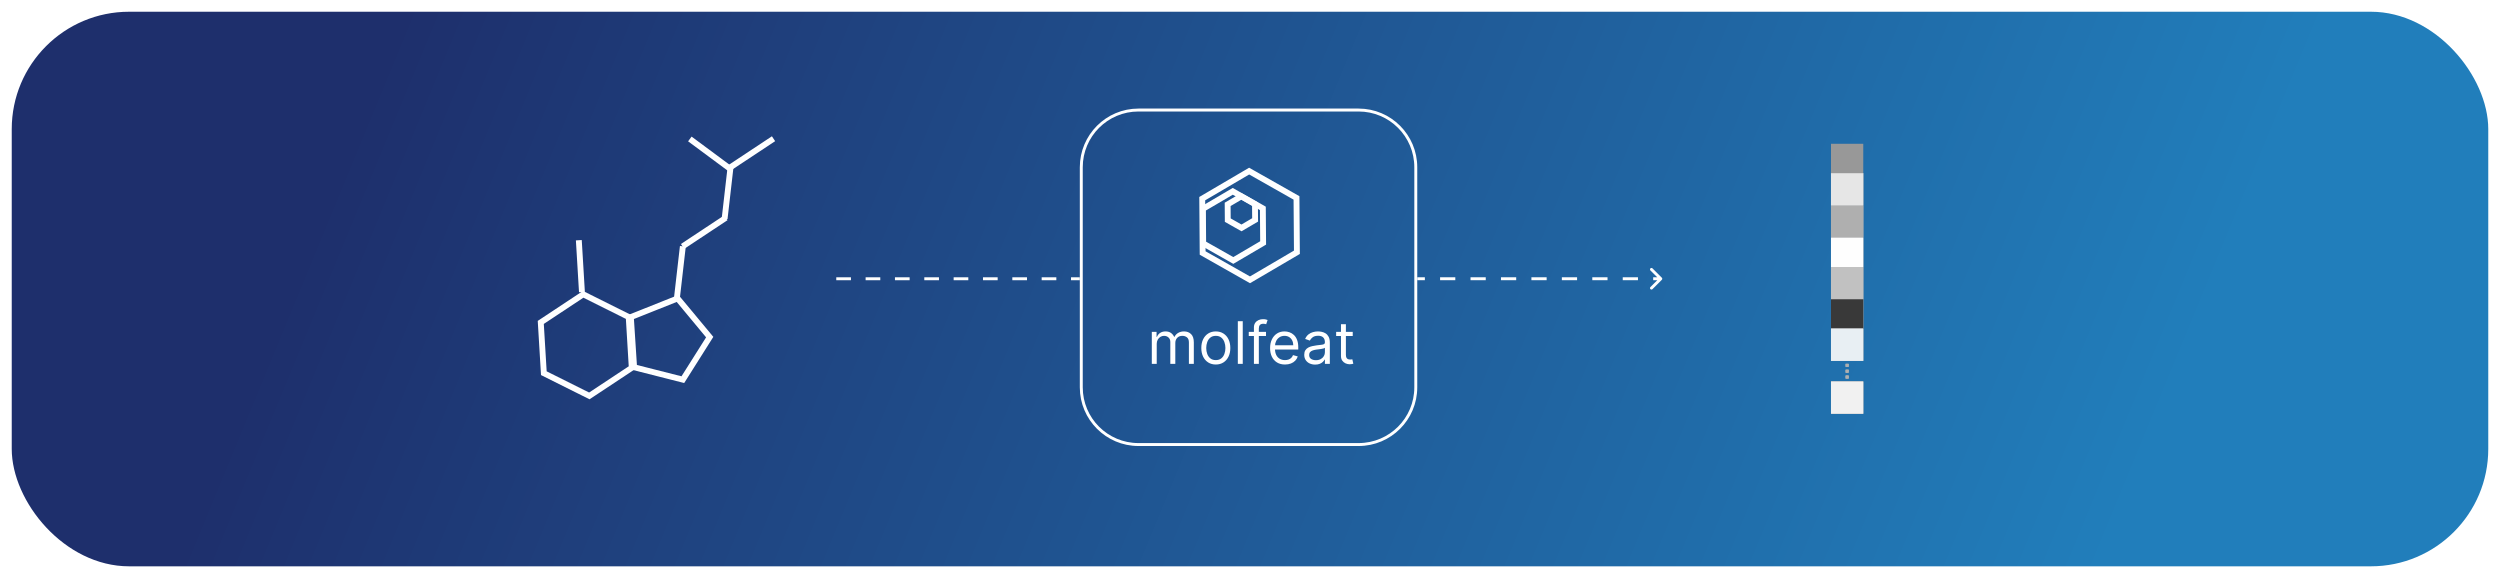 <svg width="852" height="197" viewBox="0 0 852 197" fill="none" xmlns="http://www.w3.org/2000/svg">
<g filter="url(#filter0_d_838_33798)">
<rect x="4" width="844" height="189" rx="40" fill="url(#paint0_linear_838_33798)"/>
</g>
<rect x="624" y="70" width="11" height="11" fill="#AFAFAF"/>
<rect x="624" y="70" width="11" height="11" fill="#AFAFAF"/>
<rect x="624" y="70" width="11" height="11" fill="#AFAFAF"/>
<rect x="624" y="81" width="11" height="10" fill="#AFAFAF"/>
<rect x="624" y="81" width="11" height="10" fill="#AFAFAF"/>
<rect x="624" y="81" width="11" height="10" fill="#FEFEFE"/>
<rect x="624" y="91" width="11" height="11" fill="#AFAFAF"/>
<rect x="624" y="91" width="11" height="11" fill="#AFAFAF"/>
<rect x="624" y="91" width="11" height="11" fill="#C1C1C1"/>
<rect x="624" y="102" width="11" height="10" fill="#AFAFAF"/>
<rect x="624" y="102" width="11" height="10" fill="#AFAFAF"/>
<rect x="624" y="102" width="11" height="10" fill="#393939"/>
<rect x="624" y="112" width="11" height="11" fill="#AFAFAF"/>
<rect x="624" y="112" width="11" height="11" fill="#AFAFAF"/>
<rect x="624" y="112" width="11" height="11" fill="#E8EFF3"/>
<rect x="624" y="130" width="11" height="11" fill="#AFAFAF"/>
<rect x="624" y="130" width="11" height="11" fill="#AFAFAF"/>
<rect x="624" y="130" width="11" height="11" fill="#F1F1F1"/>
<rect x="629" y="124" width="1" height="1" fill="#AFAFAF"/>
<rect x="629" y="124" width="1" height="1" fill="#AFAFAF"/>
<rect x="629" y="124" width="1" height="1" fill="#AFAFAF"/>
<rect x="629" y="126" width="1" height="1" fill="#AFAFAF"/>
<rect x="629" y="126" width="1" height="1" fill="#AFAFAF"/>
<rect x="629" y="126" width="1" height="1" fill="#AFAFAF"/>
<rect x="629" y="128" width="1" height="1" fill="#AFAFAF"/>
<rect x="629" y="128" width="1" height="1" fill="#AFAFAF"/>
<rect x="629" y="128" width="1" height="1" fill="#AFAFAF"/>
<rect x="624" y="59" width="11" height="11" fill="#AFAFAF"/>
<rect x="624" y="59" width="11" height="11" fill="#AFAFAF"/>
<rect x="624" y="59" width="11" height="11" fill="#E6E6E6"/>
<rect x="624" y="49" width="11" height="10" fill="#989898"/>
<path d="M482.5 57C482.5 46.23 473.77 37.5 463 37.5H388C377.23 37.5 368.5 46.23 368.5 57V132C368.5 142.77 377.23 151.5 388 151.5H463C473.77 151.5 482.5 142.77 482.5 132V57Z" stroke="white"/>
<path d="M392.536 124V113.091H394.155V114.795H394.297C394.525 114.213 394.892 113.761 395.398 113.439C395.905 113.112 396.513 112.949 397.224 112.949C397.943 112.949 398.542 113.112 399.02 113.439C399.503 113.761 399.88 114.213 400.15 114.795H400.263C400.543 114.232 400.962 113.785 401.52 113.453C402.079 113.117 402.749 112.949 403.53 112.949C404.506 112.949 405.304 113.254 405.924 113.865C406.544 114.471 406.854 115.416 406.854 116.699V124H405.178V116.699C405.178 115.894 404.958 115.319 404.518 114.973C404.077 114.627 403.559 114.455 402.962 114.455C402.195 114.455 401.601 114.687 401.18 115.151C400.758 115.61 400.547 116.192 400.547 116.898V124H398.843V116.528C398.843 115.908 398.642 115.409 398.239 115.03C397.837 114.646 397.318 114.455 396.684 114.455C396.248 114.455 395.841 114.571 395.462 114.803C395.088 115.035 394.785 115.357 394.553 115.768C394.326 116.176 394.212 116.647 394.212 117.182V124H392.536ZM414.351 124.227C413.366 124.227 412.502 123.993 411.758 123.524C411.02 123.055 410.442 122.4 410.025 121.557C409.613 120.714 409.407 119.729 409.407 118.602C409.407 117.466 409.613 116.474 410.025 115.626C410.442 114.779 411.02 114.121 411.758 113.652C412.502 113.183 413.366 112.949 414.351 112.949C415.336 112.949 416.197 113.183 416.936 113.652C417.679 114.121 418.257 114.779 418.669 115.626C419.086 116.474 419.294 117.466 419.294 118.602C419.294 119.729 419.086 120.714 418.669 121.557C418.257 122.4 417.679 123.055 416.936 123.524C416.197 123.993 415.336 124.227 414.351 124.227ZM414.351 122.722C415.099 122.722 415.714 122.53 416.197 122.146C416.68 121.763 417.038 121.259 417.27 120.634C417.502 120.009 417.618 119.331 417.618 118.602C417.618 117.873 417.502 117.194 417.27 116.564C417.038 115.934 416.68 115.425 416.197 115.037C415.714 114.649 415.099 114.455 414.351 114.455C413.603 114.455 412.987 114.649 412.504 115.037C412.021 115.425 411.664 115.934 411.432 116.564C411.2 117.194 411.084 117.873 411.084 118.602C411.084 119.331 411.2 120.009 411.432 120.634C411.664 121.259 412.021 121.763 412.504 122.146C412.987 122.53 413.603 122.722 414.351 122.722ZM423.529 109.455V124H421.852V109.455H423.529ZM431.456 113.091V114.511H425.576V113.091H431.456ZM427.337 124V111.585C427.337 110.96 427.484 110.439 427.778 110.023C428.071 109.606 428.452 109.294 428.921 109.085C429.39 108.877 429.885 108.773 430.405 108.773C430.817 108.773 431.153 108.806 431.414 108.872C431.674 108.938 431.868 109 431.996 109.057L431.513 110.506C431.428 110.477 431.31 110.442 431.158 110.399C431.011 110.357 430.817 110.335 430.576 110.335C430.022 110.335 429.622 110.475 429.376 110.754C429.134 111.034 429.013 111.443 429.013 111.983V124H427.337ZM437.93 124.227C436.879 124.227 435.972 123.995 435.21 123.531C434.452 123.062 433.868 122.409 433.456 121.571C433.049 120.728 432.845 119.748 432.845 118.631C432.845 117.513 433.049 116.528 433.456 115.676C433.868 114.819 434.441 114.152 435.175 113.673C435.913 113.19 436.775 112.949 437.76 112.949C438.328 112.949 438.889 113.044 439.443 113.233C439.997 113.422 440.501 113.73 440.956 114.156C441.41 114.578 441.773 115.136 442.042 115.832C442.312 116.528 442.447 117.385 442.447 118.403V119.114H434.038V117.665H440.743C440.743 117.049 440.62 116.5 440.373 116.017C440.132 115.534 439.786 115.153 439.336 114.874C438.891 114.594 438.366 114.455 437.76 114.455C437.092 114.455 436.515 114.62 436.027 114.952C435.544 115.278 435.172 115.705 434.912 116.23C434.651 116.756 434.521 117.319 434.521 117.92V118.886C434.521 119.71 434.663 120.409 434.947 120.982C435.236 121.55 435.636 121.983 436.148 122.281C436.659 122.575 437.253 122.722 437.93 122.722C438.371 122.722 438.768 122.66 439.123 122.537C439.483 122.409 439.793 122.22 440.054 121.969C440.314 121.713 440.515 121.396 440.657 121.017L442.277 121.472C442.106 122.021 441.82 122.504 441.417 122.92C441.015 123.332 440.518 123.654 439.926 123.886C439.334 124.114 438.669 124.227 437.93 124.227ZM448.207 124.256C447.516 124.256 446.889 124.125 446.325 123.865C445.762 123.6 445.314 123.219 444.983 122.722C444.651 122.22 444.486 121.614 444.486 120.903C444.486 120.278 444.609 119.772 444.855 119.384C445.101 118.991 445.43 118.683 445.842 118.46C446.254 118.238 446.709 118.072 447.206 117.963C447.708 117.849 448.212 117.759 448.719 117.693C449.381 117.608 449.919 117.544 450.331 117.501C450.747 117.454 451.05 117.376 451.24 117.267C451.434 117.158 451.531 116.969 451.531 116.699V116.642C451.531 115.941 451.339 115.397 450.956 115.009C450.577 114.62 450.002 114.426 449.23 114.426C448.43 114.426 447.802 114.601 447.348 114.952C446.893 115.302 446.574 115.676 446.389 116.074L444.798 115.506C445.082 114.843 445.461 114.327 445.934 113.957C446.413 113.583 446.934 113.323 447.497 113.176C448.065 113.025 448.624 112.949 449.173 112.949C449.523 112.949 449.926 112.991 450.381 113.077C450.84 113.157 451.282 113.325 451.709 113.581C452.14 113.837 452.497 114.223 452.781 114.739C453.065 115.255 453.207 115.946 453.207 116.812V124H451.531V122.523H451.446C451.332 122.759 451.143 123.013 450.878 123.283C450.613 123.553 450.26 123.782 449.819 123.972C449.379 124.161 448.842 124.256 448.207 124.256ZM448.463 122.75C449.126 122.75 449.684 122.62 450.139 122.359C450.598 122.099 450.944 121.763 451.176 121.351C451.413 120.939 451.531 120.506 451.531 120.051V118.517C451.46 118.602 451.304 118.68 451.062 118.751C450.826 118.818 450.551 118.877 450.238 118.929C449.931 118.976 449.63 119.019 449.336 119.057C449.048 119.09 448.813 119.118 448.633 119.142C448.198 119.199 447.791 119.291 447.412 119.419C447.038 119.542 446.735 119.729 446.503 119.98C446.275 120.226 446.162 120.562 446.162 120.989C446.162 121.571 446.377 122.011 446.808 122.31C447.244 122.603 447.795 122.75 448.463 122.75ZM461.011 113.091V114.511H455.357V113.091H461.011ZM457.005 110.477H458.681V120.875C458.681 121.348 458.75 121.704 458.887 121.94C459.029 122.172 459.209 122.329 459.427 122.409C459.65 122.485 459.884 122.523 460.13 122.523C460.315 122.523 460.466 122.513 460.585 122.494C460.703 122.471 460.798 122.452 460.869 122.438L461.21 123.943C461.096 123.986 460.937 124.028 460.734 124.071C460.53 124.118 460.272 124.142 459.96 124.142C459.486 124.142 459.022 124.04 458.568 123.837C458.118 123.633 457.744 123.323 457.445 122.906C457.152 122.49 457.005 121.964 457.005 121.33V110.477Z" fill="white"/>
<path d="M441.987 85.977L425.997 95.364L409.863 86.224L409.72 67.697L425.711 58.309L441.845 67.45L441.987 85.977Z" stroke="white" stroke-width="2"/>
<path d="M430.473 82.796L420.305 88.766L410.047 82.953L409.956 71.174L420.124 65.205L430.382 71.017L430.473 82.796Z" stroke="white" stroke-width="2"/>
<path d="M427.74 74.947L423.102 77.669L418.423 75.018L418.382 69.647L423.019 66.924L427.698 69.575L427.74 74.947Z" stroke="white" stroke-width="2"/>
<path d="M566.354 95.354C566.549 95.158 566.549 94.842 566.354 94.646L563.172 91.465C562.976 91.269 562.66 91.269 562.464 91.465C562.269 91.66 562.269 91.976 562.464 92.172L565.293 95L562.464 97.828C562.269 98.024 562.269 98.34 562.464 98.535C562.66 98.731 562.976 98.731 563.172 98.535L566.354 95.354ZM483 95.5H485.594V94.5H483V95.5ZM490.781 95.5H495.969V94.5H490.781V95.5ZM501.156 95.5H506.344V94.5H501.156V95.5ZM511.531 95.5H516.719V94.5H511.531V95.5ZM521.906 95.5H527.094V94.5H521.906V95.5ZM532.281 95.5H537.469V94.5H532.281V95.5ZM542.656 95.5H547.844V94.5H542.656V95.5ZM553.031 95.5H558.219V94.5H553.031V95.5ZM563.406 95.5H566V94.5H563.406V95.5Z" fill="white"/>
<path d="M285 95H368" stroke="white" stroke-dasharray="5 5"/>
<path d="M185.339 127.187L184.296 109.875L198.757 100.303L214.262 108.042L215.305 125.353L200.843 134.925L185.339 127.187Z" stroke="white" stroke-width="2"/>
<path d="M216.106 125.17L214.997 108.058L230.921 101.702L241.869 114.885L232.713 129.39L216.106 125.17Z" stroke="white" stroke-width="2"/>
<line y1="-1" x2="17.704" y2="-1" transform="matrix(0.114 -0.993 0.994 0.113 231.693 101.633)" stroke="white" stroke-width="2"/>
<line y1="-1" x2="17.701" y2="-1" transform="matrix(-0.06 -0.998 0.998 -0.061 199.322 99.469)" stroke="white" stroke-width="2"/>
<line y1="-1" x2="17.701" y2="-1" transform="matrix(0.834 -0.552 0.551 0.834 233.162 84.82)" stroke="white" stroke-width="2"/>
<line y1="-1" x2="17.704" y2="-1" transform="matrix(0.114 -0.993 0.994 0.113 247.938 74.695)" stroke="white" stroke-width="2"/>
<line y1="-1" x2="17.701" y2="-1" transform="matrix(0.834 -0.552 0.551 0.834 249.408 57.883)" stroke="white" stroke-width="2"/>
<line y1="-1" x2="17.689" y2="-1" transform="matrix(-0.803 -0.595 0.595 -0.804 249.895 57.078)" stroke="white" stroke-width="2"/>
<defs>
<filter id="filter0_d_838_33798" x="0" y="0" width="852" height="197" filterUnits="userSpaceOnUse" color-interpolation-filters="sRGB">
<feFlood flood-opacity="0" result="BackgroundImageFix"/>
<feColorMatrix in="SourceAlpha" type="matrix" values="0 0 0 0 0 0 0 0 0 0 0 0 0 0 0 0 0 0 127 0" result="hardAlpha"/>
<feOffset dy="4"/>
<feGaussianBlur stdDeviation="2"/>
<feComposite in2="hardAlpha" operator="out"/>
<feColorMatrix type="matrix" values="0 0 0 0 0 0 0 0 0 0 0 0 0 0 0 0 0 0 0.25 0"/>
<feBlend mode="normal" in2="BackgroundImageFix" result="effect1_dropShadow_838_33798"/>
<feBlend mode="normal" in="SourceGraphic" in2="effect1_dropShadow_838_33798" result="shape"/>
</filter>
<linearGradient id="paint0_linear_838_33798" x1="730.5" y1="155" x2="168.87" y2="-76.623" gradientUnits="userSpaceOnUse">
<stop stop-color="#217EBB"/>
<stop offset="1" stop-color="#1E2F6C"/>
</linearGradient>
</defs>
</svg>
